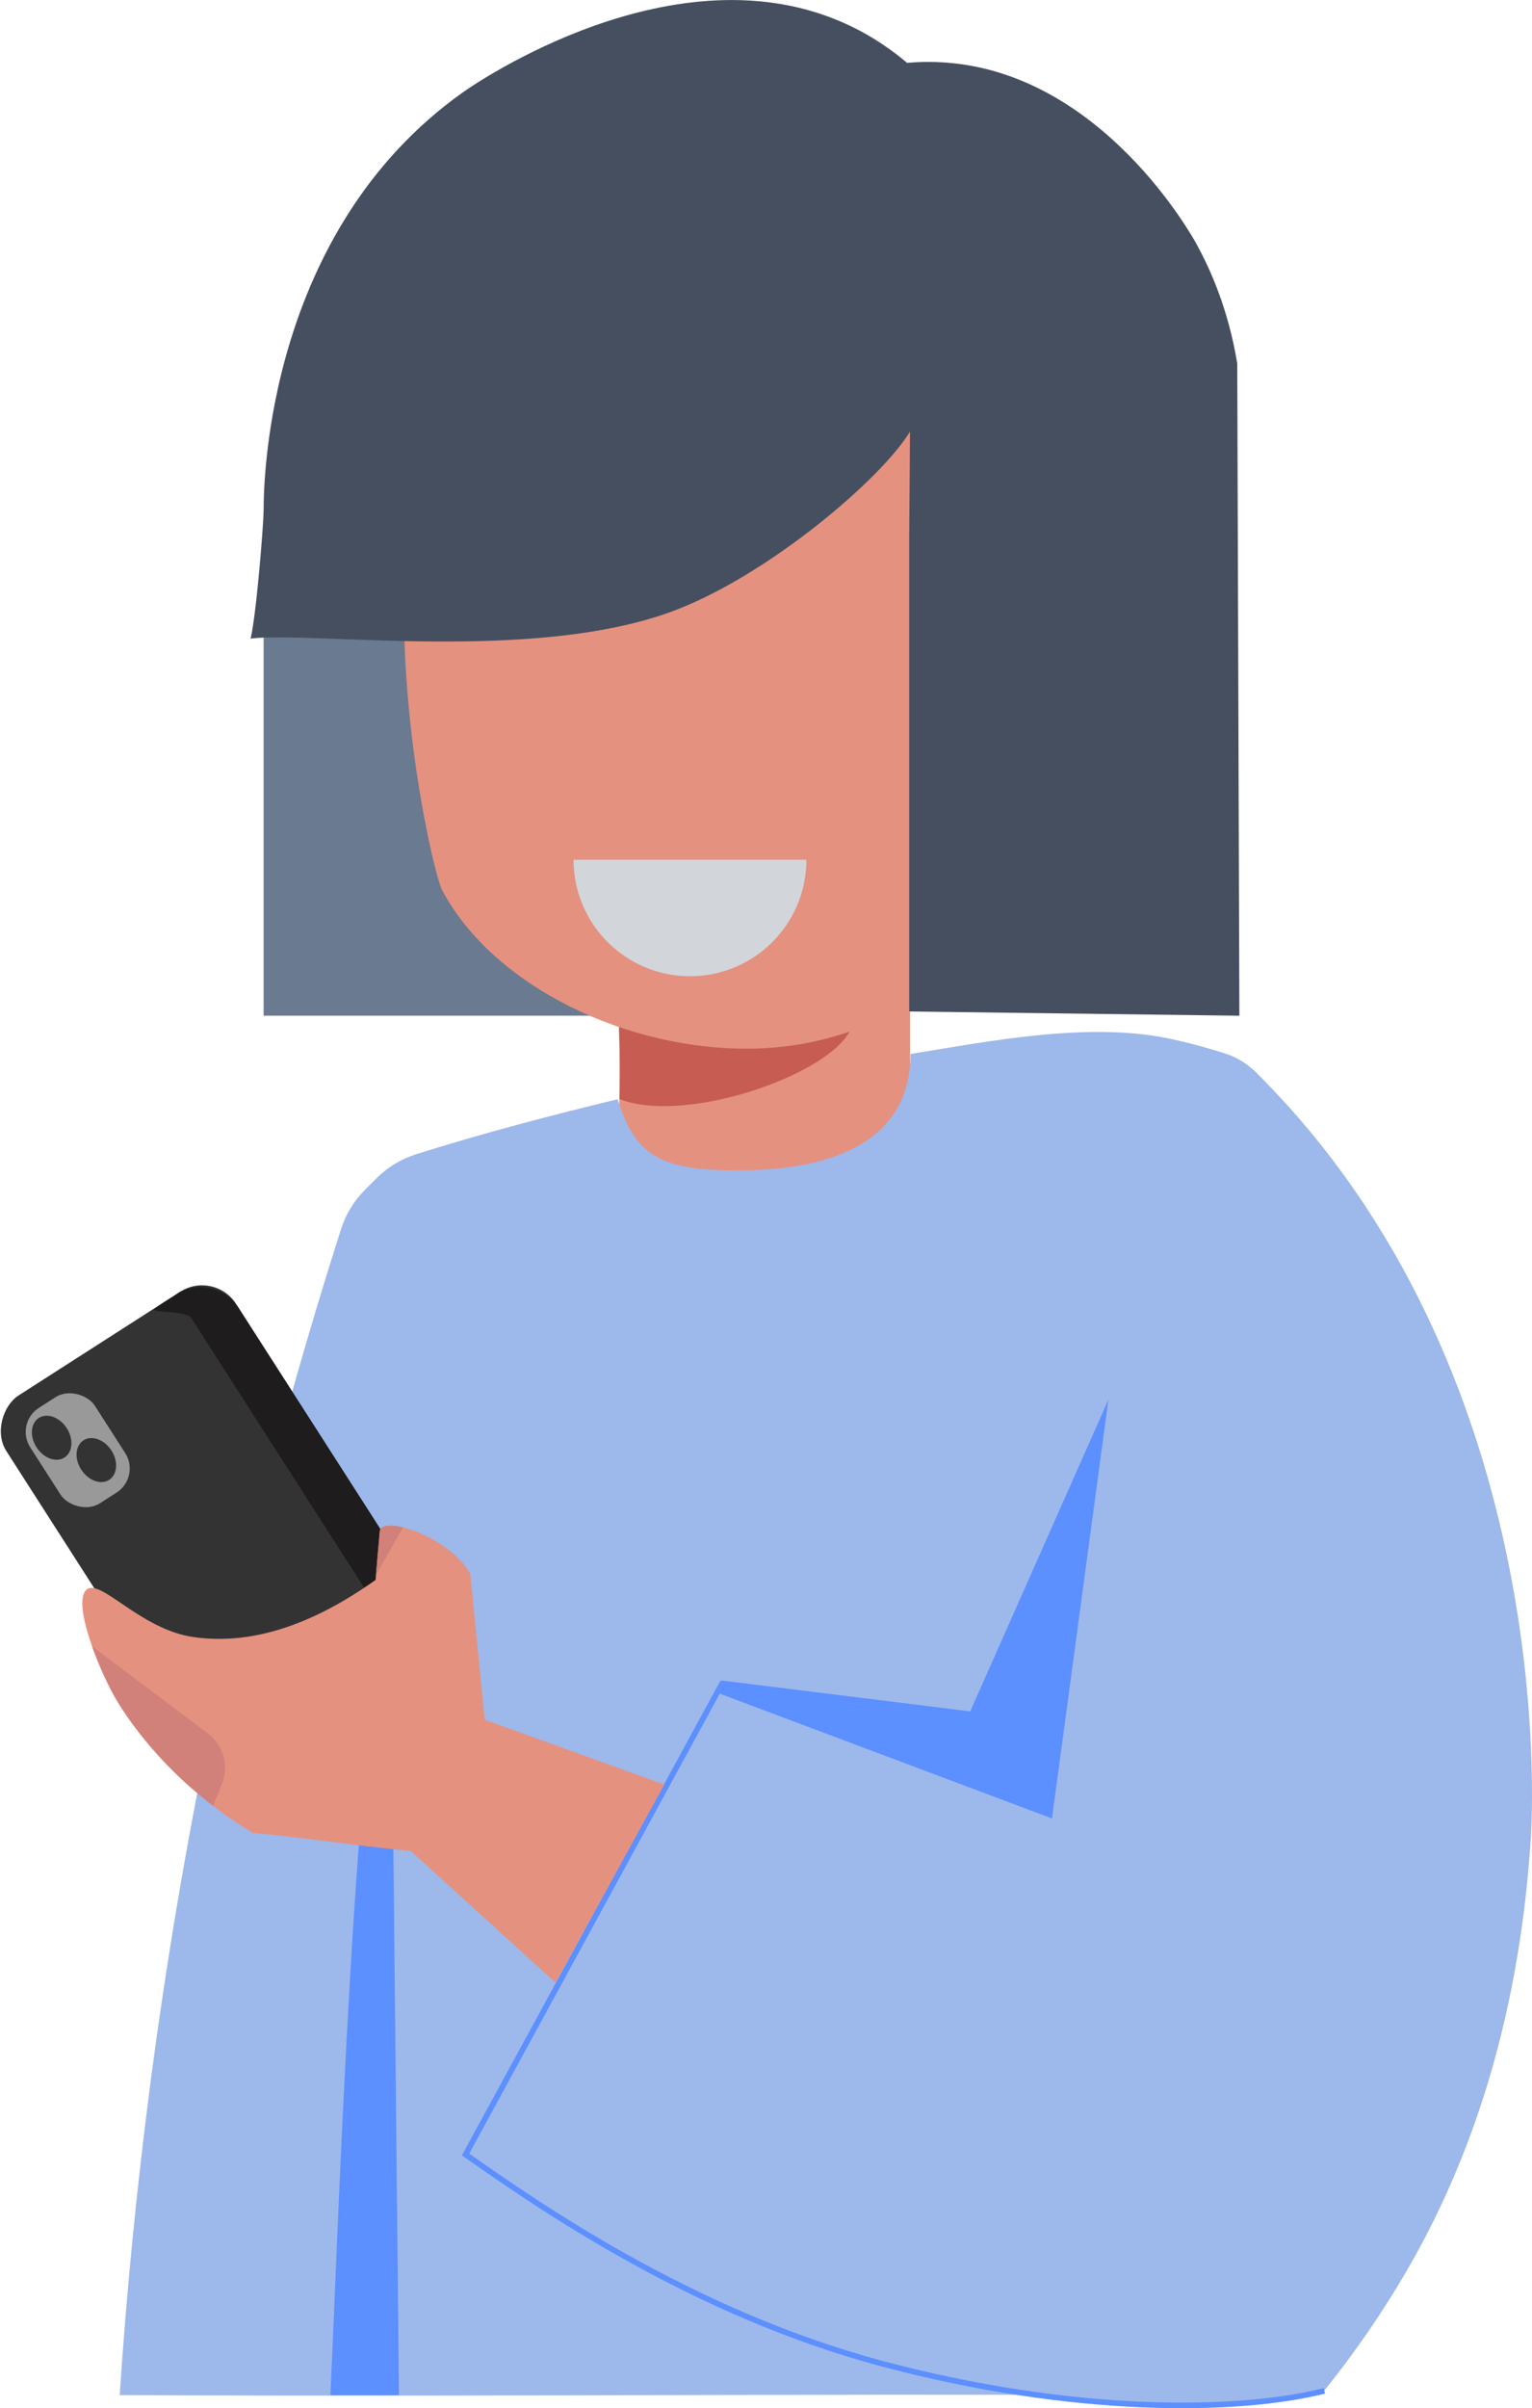 <?xml version="1.0" encoding="UTF-8"?>
<svg id="Layer_2" xmlns="http://www.w3.org/2000/svg" xmlns:xlink="http://www.w3.org/1999/xlink" viewBox="0 0 274.28 430.99">
  <defs>
    <style>
      .cls-1 {
        fill: #454f60;
      }

      .cls-2 {
        fill: #d18179;
      }

      .cls-3, .cls-4 {
        fill: none;
      }

      .cls-5 {
        clip-path: url(#clippath-1);
      }

      .cls-6 {
        fill: #1e1c1c;
      }

      .cls-7 {
        fill: #5c8fff;
      }

      .cls-8 {
        fill: #d2d6db;
      }

      .cls-9 {
        fill: #333;
      }

      .cls-10 {
        fill: #999;
      }

      .cls-11 {
        fill: #6a7a91;
      }

      .cls-4 {
        stroke: #5c8fff;
        stroke-miterlimit: 10;
      }

      .cls-12 {
        fill: #9db8ea;
      }

      .cls-13 {
        fill: #c65c52;
      }

      .cls-14 {
        fill: #e5917f;
      }

      .cls-15 {
        clip-path: url(#clippath);
      }
    </style>
    <clipPath id="clippath">
      <path class="cls-3" d="M162.92,226.06h-55.07c2.03-11.2,3.53-25.06,3.01-40.89,0-.17-.01-.34-.01-.34-.45-13.2-1.74-22.03-3-27.95h55.07v69.19Z"/>
    </clipPath>
    <clipPath id="clippath-1">
      <path class="cls-3" d="M15.36,284.62c-2.41,2.68,2.74,15.11,5.68,19.92,1.36,2.22,5.39,8.49,12.88,15.16,4.32,3.84,8.37,6.54,11.37,8.34,8.97.76,19.94,2.52,28.91,3.27l12.64-23.01-2.65-26.69c-4.18-6.95-15.92-10.43-16.19-7.58-.27,2.93-.52,5.84-.76,8.72-13.56,9.66-24.33,11.41-32.59,10.23-9.73-1.39-16.93-10.97-19.3-8.35Z"/>
    </clipPath>
  </defs>
  <g id="Layer_1-2" data-name="Layer_1">
    <g>
      <path class="cls-11" d="M126.78,181.77H47.2v-73.52h52.99c-1.03,1.05-1.99,2.39-3.35,4.55-4.57,7.25-17.8,21.25,29.94,68.97Z"/>
      <g class="cls-15">
        <path class="cls-14" d="M162.92,226.06h-55.07c2.03-11.2,3.53-25.06,3.01-40.89,0-.17-.01-.34-.01-.34-.45-13.2-1.74-22.03-3-27.95h55.07v69.19Z"/>
        <path class="cls-13" d="M152.52,183.65c-2.76,8.51-31.47,18.53-42.95,12.44-.13-3.16-1.17-9.28-1.29-12.44"/>
      </g>
      <path class="cls-14" d="M199.84,89.67c10.96,38.42-17.71,97.18-65.11,98-22.34.39-46.35-11.06-55.56-28.33-1.37-2.57-8.1-30.98-6.66-58.29,1.55-29.45,28.51-66.2,64.12-68.59,36.51-2.45,53.43,22.94,63.21,57.21Z"/>
      <path class="cls-1" d="M162.92,77.24c-5.15,8.49-25.17,25.51-41.98,31.95-24.88,9.53-64.7,3.75-76.07,5.09,1.1-4.8,2.33-20.84,2.33-23.07,0-5.29.74-49.85,35.62-74.65,2.18-1.56,38.22-26.45,68.97-12.13,4.74,2.21,8.28,4.85,10.61,6.82,1.6-.14,4.29-.29,7.58,0,27.39,2.41,43.25,30.59,44.33,32.59,2.32,4.27,5.59,11.41,7.2,21.22.13,38.91.26,77.81.38,116.72-19.7-.26-39.41-.51-59.11-.76v-85.31"/>
      <path class="cls-12" d="M274.06,329.1c-2.22,34.2-11.65,58.42-20.92,75.03-2.22,3.99-4.7,7.86-4.7,7.86-4.44,7.01-8.69,12.58-11.97,16.6h-4.04c-8.58,1.6-19.66,2.75-32.46,1.8-4.99-.37-9.62-1.02-13.85-1.81-19.06-.02-38.11-.01-57.17.04-35.91.09-71.81.19-107.52.02,2.35-35.47,7.18-75.61,16.17-119.18,6.76-32.75,14.89-62.68,23.48-89.55.84-2.63,2.3-5,4.24-6.95l2.1-2.1c1.96-1.96,4.36-3.42,7-4.26,11.55-3.68,24.73-7.12,36.16-9.88,3.18,10.41,8.13,12.74,21.53,12.74,17.97,0,30.86-5.78,30.89-20.83,14.64-2.38,32.37-5.88,47-2.62,3.59.8,6.72,1.69,9.28,2.51,2.13.67,4.04,1.86,5.63,3.43,1.02,1.02,2.08,2.11,3.17,3.26,50.2,52.96,46.38,127.71,45.98,133.89Z"/>
      <polyline class="cls-7" points="198.44 250.5 188.34 325.44 127.94 302.76 129.07 300.74 173.7 306.28"/>
      <path class="cls-4" d="M129.33,301.2c-15.33,28.13-30.65,56.25-45.98,84.38,13.05,9.15,40.52,28.35,74.63,37.45s63.64,8.76,79.13,4.85"/>
      <polyline class="cls-14" points="118.94 319.38 86.23 307.57 73.34 331.07 99.45 354.82"/>
      <path class="cls-7" d="M71.42,427.77l-1.41-136.69c-6.19,5.59-9.84,117.74-10.86,137.56h12.26"/>
      <g>
        <rect class="cls-9" x="-3.01" y="254.11" width="90.44" height="48.83" rx="7.21" ry="7.21" transform="translate(253.89 92.64) rotate(57.33)"/>
        <path class="cls-6" d="M80.44,307.92c-15.57-24.28-31.14-48.55-46.7-72.83l-2.2-3.43s.04-.03.06-.04c3.73-2.39,8.7-1.31,11.1,2.43l40.23,62.74c2.39,3.73,1.31,8.7-2.43,11.1l-.06.04Z"/>
        <ellipse class="cls-9" cx="35.83" cy="274.93" rx="7.77" ry="10.23" transform="translate(-145.4 65.11) rotate(-33.39)"/>
        <rect class="cls-10" x="7.04" y="249.4" width="13.76" height="20.27" rx="5.11" ry="5.11" transform="translate(-137.9 48.58) rotate(-32.67)"/>
        <ellipse class="cls-9" cx="9.26" cy="257.29" rx="3.2" ry="4.22" transform="translate(-140.08 47.58) rotate(-33.39)"/>
        <ellipse class="cls-9" cx="17.26" cy="261.29" rx="3.2" ry="4.22" transform="translate(-140.96 52.64) rotate(-33.39)"/>
        <path class="cls-6" d="M35.92,237.08c-2.53-3.1-6.86-1.8-8.38-2.69.49-.61,4.09-2.71,4.75-3.22l3.63,5.91Z"/>
        <path class="cls-6" d="M75.53,310.65c3.1-2.53,1.8-6.86,2.69-8.38.61.49,2.71,4.09,3.22,4.75l-5.91,3.63Z"/>
      </g>
      <g class="cls-5">
        <path class="cls-14" d="M15.36,284.62c-2.41,2.68,2.74,15.11,5.68,19.92,1.36,2.22,5.39,8.49,12.88,15.16,4.32,3.84,8.37,6.54,11.37,8.34,8.97.76,19.94,2.52,28.91,3.27l12.64-23.01-2.65-26.69c-4.18-6.95-15.92-10.43-16.19-7.58-.27,2.93-.52,5.84-.76,8.72-13.56,9.66-24.33,11.41-32.59,10.23-9.73-1.39-16.93-10.97-19.3-8.35Z"/>
        <polygon class="cls-2" points="67.38 281.73 47.62 272.84 55.9 256.08 76.28 266.14 67.38 281.73"/>
        <path class="cls-2" d="M37.23,310.24l-26.55-19.98,20.82,49.32,8.23-20.31c1.31-3.23.28-6.94-2.5-9.03Z"/>
      </g>
      <path class="cls-8" d="M144.37,153.87c0,11.52-9.33,20.84-20.84,20.84s-20.84-9.33-20.84-20.84h41.69Z"/>
    </g>
  </g>
</svg>
